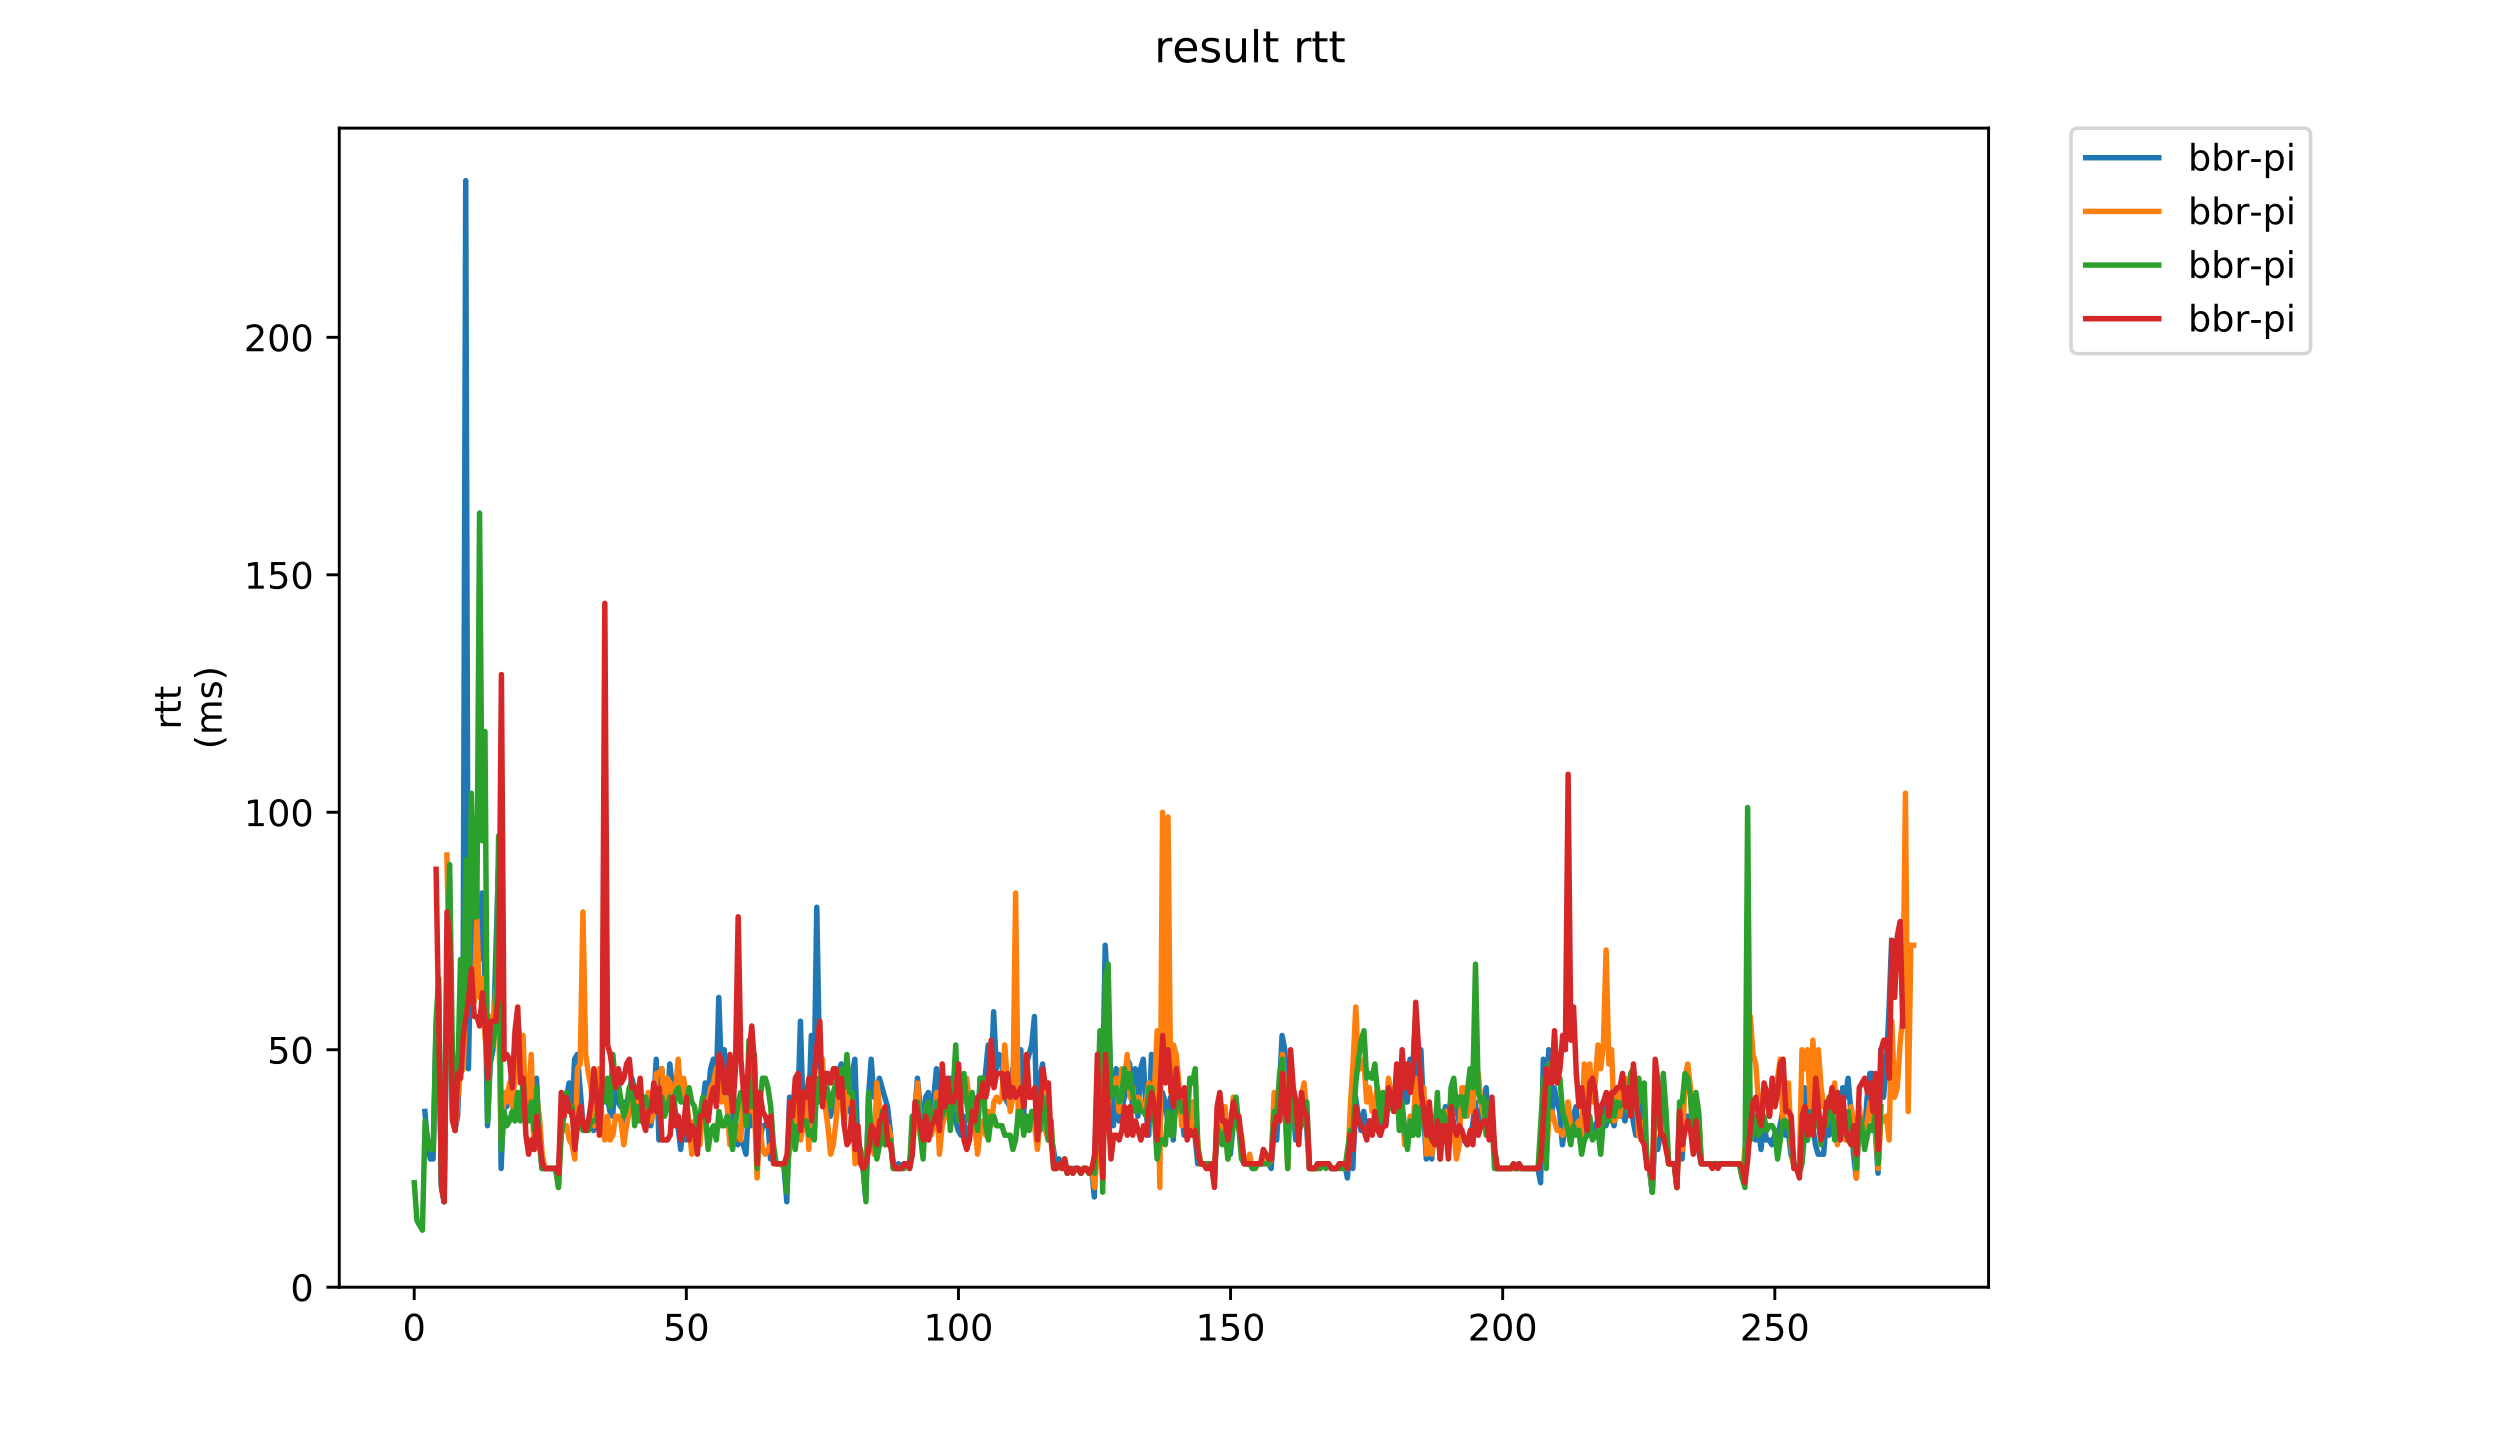 <?xml version="1.0" encoding="utf-8" standalone="no"?>
<!DOCTYPE svg PUBLIC "-//W3C//DTD SVG 1.1//EN"
  "http://www.w3.org/Graphics/SVG/1.1/DTD/svg11.dtd">
<!-- Created with matplotlib (https://matplotlib.org/) -->
<svg height="396pt" version="1.1" viewBox="0 0 684 396" width="684pt" xmlns="http://www.w3.org/2000/svg" xmlns:xlink="http://www.w3.org/1999/xlink">
 <defs>
  <style type="text/css">
*{stroke-linecap:butt;stroke-linejoin:round;}
  </style>
 </defs>
 <g id="figure_1">
  <g id="patch_1">
   <path d="M 0 396 
L 684 396 
L 684 0 
L 0 0 
z
" style="fill:#ffffff;"/>
  </g>
  <g id="axes_1">
   <g id="patch_2">
    <path d="M 92.824 352.174 
L 544.074 352.174 
L 544.074 35.062 
L 92.824 35.062 
z
" style="fill:#ffffff;"/>
   </g>
   <g id="matplotlib.axis_1">
    <g id="xtick_1">
     <g id="line2d_1">
      <defs>
       <path d="M 0 0 
L 0 3.5 
" id="ma2592868b5" style="stroke:#000000;stroke-width:0.8;"/>
      </defs>
      <g>
       <use style="stroke:#000000;stroke-width:0.8;" x="113.329" xlink:href="#ma2592868b5" y="352.174"/>
      </g>
     </g>
     <g id="text_1">
      <!-- 0 -->
      <defs>
       <path d="M 31.781 66.406 
Q 24.172 66.406 20.328 58.906 
Q 16.5 51.422 16.5 36.375 
Q 16.5 21.391 20.328 13.891 
Q 24.172 6.391 31.781 6.391 
Q 39.453 6.391 43.281 13.891 
Q 47.125 21.391 47.125 36.375 
Q 47.125 51.422 43.281 58.906 
Q 39.453 66.406 31.781 66.406 
z
M 31.781 74.219 
Q 44.047 74.219 50.516 64.516 
Q 56.984 54.828 56.984 36.375 
Q 56.984 17.969 50.516 8.266 
Q 44.047 -1.422 31.781 -1.422 
Q 19.531 -1.422 13.062 8.266 
Q 6.594 17.969 6.594 36.375 
Q 6.594 54.828 13.062 64.516 
Q 19.531 74.219 31.781 74.219 
z
" id="DejaVuSans-48"/>
      </defs>
      <g transform="translate(110.148 366.773)scale(0.1 -0.1)">
       <use xlink:href="#DejaVuSans-48"/>
      </g>
     </g>
    </g>
    <g id="xtick_2">
     <g id="line2d_2">
      <g>
       <use style="stroke:#000000;stroke-width:0.8;" x="187.781" xlink:href="#ma2592868b5" y="352.174"/>
      </g>
     </g>
     <g id="text_2">
      <!-- 50 -->
      <defs>
       <path d="M 10.797 72.906 
L 49.516 72.906 
L 49.516 64.594 
L 19.828 64.594 
L 19.828 46.734 
Q 21.969 47.469 24.109 47.828 
Q 26.266 48.188 28.422 48.188 
Q 40.625 48.188 47.75 41.5 
Q 54.891 34.812 54.891 23.391 
Q 54.891 11.625 47.562 5.094 
Q 40.234 -1.422 26.906 -1.422 
Q 22.312 -1.422 17.547 -0.641 
Q 12.797 0.141 7.719 1.703 
L 7.719 11.625 
Q 12.109 9.234 16.797 8.062 
Q 21.484 6.891 26.703 6.891 
Q 35.156 6.891 40.078 11.328 
Q 45.016 15.766 45.016 23.391 
Q 45.016 31 40.078 35.438 
Q 35.156 39.891 26.703 39.891 
Q 22.75 39.891 18.812 39.016 
Q 14.891 38.141 10.797 36.281 
z
" id="DejaVuSans-53"/>
      </defs>
      <g transform="translate(181.418 366.773)scale(0.1 -0.1)">
       <use xlink:href="#DejaVuSans-53"/>
       <use x="63.623" xlink:href="#DejaVuSans-48"/>
      </g>
     </g>
    </g>
    <g id="xtick_3">
     <g id="line2d_3">
      <g>
       <use style="stroke:#000000;stroke-width:0.8;" x="262.233" xlink:href="#ma2592868b5" y="352.174"/>
      </g>
     </g>
     <g id="text_3">
      <!-- 100 -->
      <defs>
       <path d="M 12.406 8.297 
L 28.516 8.297 
L 28.516 63.922 
L 10.984 60.406 
L 10.984 69.391 
L 28.422 72.906 
L 38.281 72.906 
L 38.281 8.297 
L 54.391 8.297 
L 54.391 0 
L 12.406 0 
z
" id="DejaVuSans-49"/>
      </defs>
      <g transform="translate(252.689 366.773)scale(0.1 -0.1)">
       <use xlink:href="#DejaVuSans-49"/>
       <use x="63.623" xlink:href="#DejaVuSans-48"/>
       <use x="127.246" xlink:href="#DejaVuSans-48"/>
      </g>
     </g>
    </g>
    <g id="xtick_4">
     <g id="line2d_4">
      <g>
       <use style="stroke:#000000;stroke-width:0.8;" x="336.684" xlink:href="#ma2592868b5" y="352.174"/>
      </g>
     </g>
     <g id="text_4">
      <!-- 150 -->
      <g transform="translate(327.141 366.773)scale(0.1 -0.1)">
       <use xlink:href="#DejaVuSans-49"/>
       <use x="63.623" xlink:href="#DejaVuSans-53"/>
       <use x="127.246" xlink:href="#DejaVuSans-48"/>
      </g>
     </g>
    </g>
    <g id="xtick_5">
     <g id="line2d_5">
      <g>
       <use style="stroke:#000000;stroke-width:0.8;" x="411.136" xlink:href="#ma2592868b5" y="352.174"/>
      </g>
     </g>
     <g id="text_5">
      <!-- 200 -->
      <defs>
       <path d="M 19.188 8.297 
L 53.609 8.297 
L 53.609 0 
L 7.328 0 
L 7.328 8.297 
Q 12.938 14.109 22.625 23.891 
Q 32.328 33.688 34.812 36.531 
Q 39.547 41.844 41.422 45.531 
Q 43.312 49.219 43.312 52.781 
Q 43.312 58.594 39.234 62.25 
Q 35.156 65.922 28.609 65.922 
Q 23.969 65.922 18.812 64.312 
Q 13.672 62.703 7.812 59.422 
L 7.812 69.391 
Q 13.766 71.781 18.938 73 
Q 24.125 74.219 28.422 74.219 
Q 39.75 74.219 46.484 68.547 
Q 53.219 62.891 53.219 53.422 
Q 53.219 48.922 51.531 44.891 
Q 49.859 40.875 45.406 35.406 
Q 44.188 33.984 37.641 27.219 
Q 31.109 20.453 19.188 8.297 
z
" id="DejaVuSans-50"/>
      </defs>
      <g transform="translate(401.592 366.773)scale(0.1 -0.1)">
       <use xlink:href="#DejaVuSans-50"/>
       <use x="63.623" xlink:href="#DejaVuSans-48"/>
       <use x="127.246" xlink:href="#DejaVuSans-48"/>
      </g>
     </g>
    </g>
    <g id="xtick_6">
     <g id="line2d_6">
      <g>
       <use style="stroke:#000000;stroke-width:0.8;" x="485.588" xlink:href="#ma2592868b5" y="352.174"/>
      </g>
     </g>
     <g id="text_6">
      <!-- 250 -->
      <g transform="translate(476.044 366.773)scale(0.1 -0.1)">
       <use xlink:href="#DejaVuSans-50"/>
       <use x="63.623" xlink:href="#DejaVuSans-53"/>
       <use x="127.246" xlink:href="#DejaVuSans-48"/>
      </g>
     </g>
    </g>
   </g>
   <g id="matplotlib.axis_2">
    <g id="ytick_1">
     <g id="line2d_7">
      <defs>
       <path d="M 0 0 
L -3.5 0 
" id="m5fa8318337" style="stroke:#000000;stroke-width:0.8;"/>
      </defs>
      <g>
       <use style="stroke:#000000;stroke-width:0.8;" x="92.824" xlink:href="#m5fa8318337" y="352.174"/>
      </g>
     </g>
     <g id="text_7">
      <!-- 0 -->
      <g transform="translate(79.461 355.973)scale(0.1 -0.1)">
       <use xlink:href="#DejaVuSans-48"/>
      </g>
     </g>
    </g>
    <g id="ytick_2">
     <g id="line2d_8">
      <g>
       <use style="stroke:#000000;stroke-width:0.8;" x="92.824" xlink:href="#m5fa8318337" y="287.206"/>
      </g>
     </g>
     <g id="text_8">
      <!-- 50 -->
      <g transform="translate(73.099 291.005)scale(0.1 -0.1)">
       <use xlink:href="#DejaVuSans-53"/>
       <use x="63.623" xlink:href="#DejaVuSans-48"/>
      </g>
     </g>
    </g>
    <g id="ytick_3">
     <g id="line2d_9">
      <g>
       <use style="stroke:#000000;stroke-width:0.8;" x="92.824" xlink:href="#m5fa8318337" y="222.237"/>
      </g>
     </g>
     <g id="text_9">
      <!-- 100 -->
      <g transform="translate(66.736 226.036)scale(0.1 -0.1)">
       <use xlink:href="#DejaVuSans-49"/>
       <use x="63.623" xlink:href="#DejaVuSans-48"/>
       <use x="127.246" xlink:href="#DejaVuSans-48"/>
      </g>
     </g>
    </g>
    <g id="ytick_4">
     <g id="line2d_10">
      <g>
       <use style="stroke:#000000;stroke-width:0.8;" x="92.824" xlink:href="#m5fa8318337" y="157.268"/>
      </g>
     </g>
     <g id="text_10">
      <!-- 150 -->
      <g transform="translate(66.736 161.068)scale(0.1 -0.1)">
       <use xlink:href="#DejaVuSans-49"/>
       <use x="63.623" xlink:href="#DejaVuSans-53"/>
       <use x="127.246" xlink:href="#DejaVuSans-48"/>
      </g>
     </g>
    </g>
    <g id="ytick_5">
     <g id="line2d_11">
      <g>
       <use style="stroke:#000000;stroke-width:0.8;" x="92.824" xlink:href="#m5fa8318337" y="92.3"/>
      </g>
     </g>
     <g id="text_11">
      <!-- 200 -->
      <g transform="translate(66.736 96.099)scale(0.1 -0.1)">
       <use xlink:href="#DejaVuSans-50"/>
       <use x="63.623" xlink:href="#DejaVuSans-48"/>
       <use x="127.246" xlink:href="#DejaVuSans-48"/>
      </g>
     </g>
    </g>
    <g id="text_12">
     <!-- rtt -->
     <defs>
      <path d="M 41.109 46.297 
Q 39.594 47.172 37.812 47.578 
Q 36.031 48 33.891 48 
Q 26.266 48 22.188 43.047 
Q 18.109 38.094 18.109 28.812 
L 18.109 0 
L 9.078 0 
L 9.078 54.688 
L 18.109 54.688 
L 18.109 46.188 
Q 20.953 51.172 25.484 53.578 
Q 30.031 56 36.531 56 
Q 37.453 56 38.578 55.875 
Q 39.703 55.766 41.062 55.516 
z
" id="DejaVuSans-114"/>
      <path d="M 18.312 70.219 
L 18.312 54.688 
L 36.812 54.688 
L 36.812 47.703 
L 18.312 47.703 
L 18.312 18.016 
Q 18.312 11.328 20.141 9.422 
Q 21.969 7.516 27.594 7.516 
L 36.812 7.516 
L 36.812 0 
L 27.594 0 
Q 17.188 0 13.234 3.875 
Q 9.281 7.766 9.281 18.016 
L 9.281 47.703 
L 2.688 47.703 
L 2.688 54.688 
L 9.281 54.688 
L 9.281 70.219 
z
" id="DejaVuSans-116"/>
     </defs>
     <g transform="translate(49.459 199.594)rotate(-90)scale(0.1 -0.1)">
      <use xlink:href="#DejaVuSans-114"/>
      <use x="41.113" xlink:href="#DejaVuSans-116"/>
      <use x="80.322" xlink:href="#DejaVuSans-116"/>
     </g>
     <!-- (ms) -->
     <defs>
      <path d="M 31 75.875 
Q 24.469 64.656 21.281 53.656 
Q 18.109 42.672 18.109 31.391 
Q 18.109 20.125 21.312 9.062 
Q 24.516 -2 31 -13.188 
L 23.188 -13.188 
Q 15.875 -1.703 12.234 9.375 
Q 8.594 20.453 8.594 31.391 
Q 8.594 42.281 12.203 53.312 
Q 15.828 64.359 23.188 75.875 
z
" id="DejaVuSans-40"/>
      <path d="M 52 44.188 
Q 55.375 50.25 60.062 53.125 
Q 64.75 56 71.094 56 
Q 79.641 56 84.281 50.016 
Q 88.922 44.047 88.922 33.016 
L 88.922 0 
L 79.891 0 
L 79.891 32.719 
Q 79.891 40.578 77.094 44.375 
Q 74.312 48.188 68.609 48.188 
Q 61.625 48.188 57.562 43.547 
Q 53.516 38.922 53.516 30.906 
L 53.516 0 
L 44.484 0 
L 44.484 32.719 
Q 44.484 40.625 41.703 44.406 
Q 38.922 48.188 33.109 48.188 
Q 26.219 48.188 22.156 43.531 
Q 18.109 38.875 18.109 30.906 
L 18.109 0 
L 9.078 0 
L 9.078 54.688 
L 18.109 54.688 
L 18.109 46.188 
Q 21.188 51.219 25.484 53.609 
Q 29.781 56 35.688 56 
Q 41.656 56 45.828 52.969 
Q 50 49.953 52 44.188 
z
" id="DejaVuSans-109"/>
      <path d="M 44.281 53.078 
L 44.281 44.578 
Q 40.484 46.531 36.375 47.5 
Q 32.281 48.484 27.875 48.484 
Q 21.188 48.484 17.844 46.438 
Q 14.5 44.391 14.5 40.281 
Q 14.5 37.156 16.891 35.375 
Q 19.281 33.594 26.516 31.984 
L 29.594 31.297 
Q 39.156 29.25 43.188 25.516 
Q 47.219 21.781 47.219 15.094 
Q 47.219 7.469 41.188 3.016 
Q 35.156 -1.422 24.609 -1.422 
Q 20.219 -1.422 15.453 -0.562 
Q 10.688 0.297 5.422 2 
L 5.422 11.281 
Q 10.406 8.688 15.234 7.391 
Q 20.062 6.109 24.812 6.109 
Q 31.156 6.109 34.562 8.281 
Q 37.984 10.453 37.984 14.406 
Q 37.984 18.062 35.516 20.016 
Q 33.062 21.969 24.703 23.781 
L 21.578 24.516 
Q 13.234 26.266 9.516 29.906 
Q 5.812 33.547 5.812 39.891 
Q 5.812 47.609 11.281 51.797 
Q 16.75 56 26.812 56 
Q 31.781 56 36.172 55.266 
Q 40.578 54.547 44.281 53.078 
z
" id="DejaVuSans-115"/>
      <path d="M 8.016 75.875 
L 15.828 75.875 
Q 23.141 64.359 26.781 53.312 
Q 30.422 42.281 30.422 31.391 
Q 30.422 20.453 26.781 9.375 
Q 23.141 -1.703 15.828 -13.188 
L 8.016 -13.188 
Q 14.5 -2 17.703 9.062 
Q 20.906 20.125 20.906 31.391 
Q 20.906 42.672 17.703 53.656 
Q 14.5 64.656 8.016 75.875 
z
" id="DejaVuSans-41"/>
     </defs>
     <g transform="translate(60.657 204.995)rotate(-90)scale(0.1 -0.1)">
      <use xlink:href="#DejaVuSans-40"/>
      <use x="39.014" xlink:href="#DejaVuSans-109"/>
      <use x="136.426" xlink:href="#DejaVuSans-115"/>
      <use x="188.525" xlink:href="#DejaVuSans-41"/>
     </g>
    </g>
   </g>
   <g id="line2d_12">
    <path clip-path="url(#pb27026b9dc)" d="M 116.254 304.097 
L 116.998 313.193 
L 117.743 317.091 
L 118.487 317.091 
L 119.232 284.607 
L 119.976 270.314 
L 120.721 323.588 
L 121.465 328.785 
L 122.21 279.409 
L 122.954 240.428 
L 123.699 301.499 
L 124.443 309.295 
L 125.188 305.397 
L 125.932 288.505 
L 126.677 282.008 
L 127.422 49.421 
L 128.166 292.403 
L 128.911 252.123 
L 129.655 252.123 
L 130.4 262.518 
L 131.144 262.518 
L 131.889 244.326 
L 132.633 265.116 
L 133.378 307.996 
L 134.122 291.104 
L 134.867 287.206 
L 136.356 237.829 
L 137.1 319.69 
L 137.845 301.499 
L 138.589 302.798 
L 139.334 298.9 
L 140.078 293.702 
L 140.823 291.104 
L 141.567 292.403 
L 142.312 291.104 
L 143.056 291.104 
L 143.801 302.798 
L 144.545 298.9 
L 145.29 301.499 
L 146.034 301.499 
L 146.779 295.002 
L 147.523 310.594 
L 148.268 319.69 
L 151.991 319.69 
L 152.735 323.588 
L 153.48 306.696 
L 154.224 300.199 
L 154.969 300.199 
L 155.713 296.301 
L 156.458 305.397 
L 157.202 289.804 
L 157.947 288.505 
L 159.436 306.696 
L 160.18 309.295 
L 160.925 306.696 
L 161.669 305.397 
L 162.414 309.295 
L 163.158 307.996 
L 163.903 304.097 
L 165.392 298.9 
L 166.136 300.199 
L 166.881 304.097 
L 167.625 305.397 
L 168.37 295.002 
L 169.114 301.499 
L 169.859 302.798 
L 170.604 301.499 
L 171.348 307.996 
L 172.093 300.199 
L 172.837 295.002 
L 173.582 297.601 
L 174.326 306.696 
L 175.071 302.798 
L 175.815 304.097 
L 176.56 300.199 
L 177.304 305.397 
L 178.049 307.996 
L 178.793 302.798 
L 179.538 289.804 
L 180.282 311.894 
L 181.027 292.403 
L 181.771 302.798 
L 182.516 302.798 
L 183.26 291.104 
L 184.749 304.097 
L 185.494 307.996 
L 186.238 314.492 
L 186.983 306.696 
L 187.727 311.894 
L 188.472 306.696 
L 189.216 307.996 
L 189.961 310.594 
L 190.705 307.996 
L 191.45 310.594 
L 192.194 302.798 
L 192.939 296.301 
L 193.684 300.199 
L 194.428 292.403 
L 195.173 289.804 
L 195.917 298.9 
L 196.662 272.912 
L 197.406 295.002 
L 198.151 287.206 
L 198.895 300.199 
L 199.64 307.996 
L 200.384 297.601 
L 201.129 311.894 
L 201.873 313.193 
L 202.618 311.894 
L 203.362 313.193 
L 204.107 315.792 
L 204.851 301.499 
L 205.596 307.996 
L 206.34 301.499 
L 207.085 309.295 
L 207.829 313.193 
L 208.574 307.996 
L 209.318 307.996 
L 210.063 306.696 
L 210.807 317.091 
L 211.552 315.792 
L 212.296 318.391 
L 213.785 318.391 
L 214.53 319.69 
L 215.275 328.785 
L 216.019 300.199 
L 216.764 309.295 
L 217.508 305.397 
L 218.253 304.097 
L 218.997 279.409 
L 219.742 305.397 
L 221.231 305.397 
L 221.975 283.307 
L 222.72 298.9 
L 223.464 248.224 
L 224.209 289.804 
L 224.953 298.9 
L 225.698 300.199 
L 226.442 304.097 
L 227.187 305.397 
L 228.676 300.199 
L 229.42 293.702 
L 230.165 291.104 
L 230.909 300.199 
L 231.654 298.9 
L 232.398 304.097 
L 233.143 293.702 
L 233.887 289.804 
L 234.632 311.894 
L 235.376 314.492 
L 236.121 319.69 
L 236.865 327.486 
L 237.61 300.199 
L 238.355 289.804 
L 239.099 300.199 
L 239.844 300.199 
L 240.588 295.002 
L 242.822 302.798 
L 243.566 309.295 
L 244.311 318.391 
L 245.055 319.69 
L 245.8 318.391 
L 246.544 319.69 
L 247.289 318.391 
L 248.778 318.391 
L 249.522 314.492 
L 251.011 295.002 
L 251.756 302.798 
L 252.5 315.792 
L 253.245 300.199 
L 253.989 298.9 
L 254.734 305.397 
L 255.478 300.199 
L 256.223 292.403 
L 256.967 307.996 
L 257.712 302.798 
L 258.456 300.199 
L 259.201 296.301 
L 259.946 295.002 
L 260.69 304.097 
L 262.179 309.295 
L 262.924 310.594 
L 263.668 305.397 
L 264.413 311.894 
L 265.157 310.594 
L 265.902 305.397 
L 266.646 307.996 
L 267.391 313.193 
L 268.135 295.002 
L 268.88 298.9 
L 269.624 293.702 
L 270.369 285.906 
L 271.113 296.301 
L 271.858 276.811 
L 272.602 292.403 
L 273.347 288.505 
L 274.091 289.804 
L 274.836 300.199 
L 276.325 302.798 
L 277.069 292.403 
L 277.814 297.601 
L 278.558 289.804 
L 279.303 287.206 
L 280.047 305.397 
L 280.792 291.104 
L 282.281 285.906 
L 283.026 278.11 
L 283.77 311.894 
L 284.515 295.002 
L 285.259 291.104 
L 286.004 306.696 
L 286.748 305.397 
L 287.493 310.594 
L 288.237 314.492 
L 288.982 319.69 
L 289.726 317.091 
L 290.471 319.69 
L 291.215 318.391 
L 291.96 320.989 
L 292.704 319.69 
L 294.938 319.69 
L 295.682 320.989 
L 296.427 319.69 
L 297.171 319.69 
L 297.916 320.989 
L 298.66 319.69 
L 299.405 327.486 
L 300.149 296.301 
L 300.894 302.798 
L 301.638 300.199 
L 302.383 258.619 
L 303.127 272.912 
L 303.872 295.002 
L 304.617 307.996 
L 305.361 292.403 
L 306.106 306.696 
L 306.85 304.097 
L 307.595 300.199 
L 308.339 289.804 
L 309.084 291.104 
L 309.828 302.798 
L 310.573 292.403 
L 311.317 305.397 
L 312.062 292.403 
L 312.806 289.804 
L 313.551 304.097 
L 314.295 310.594 
L 315.04 288.505 
L 315.784 302.798 
L 316.529 305.397 
L 317.273 309.295 
L 318.018 298.9 
L 318.762 301.499 
L 319.507 306.696 
L 320.251 300.199 
L 320.996 311.894 
L 321.74 296.301 
L 322.485 304.097 
L 323.229 304.097 
L 323.974 310.594 
L 324.718 306.696 
L 325.463 304.097 
L 326.208 309.295 
L 326.952 310.594 
L 327.697 318.391 
L 331.419 318.391 
L 332.164 319.69 
L 332.908 313.193 
L 333.653 310.594 
L 334.397 309.295 
L 335.142 311.894 
L 335.886 313.193 
L 336.631 315.792 
L 337.375 307.996 
L 338.12 307.996 
L 338.864 306.696 
L 339.609 314.492 
L 340.353 318.391 
L 345.565 318.391 
L 346.309 317.091 
L 347.799 319.69 
L 348.543 307.996 
L 349.288 311.894 
L 350.032 298.9 
L 350.777 283.307 
L 351.521 287.206 
L 352.266 302.798 
L 353.01 293.702 
L 354.499 311.894 
L 355.988 304.097 
L 356.733 306.696 
L 357.477 307.996 
L 358.222 319.69 
L 359.711 319.69 
L 360.455 318.391 
L 363.433 318.391 
L 364.178 319.69 
L 365.667 319.69 
L 366.411 318.391 
L 367.9 318.391 
L 368.645 322.289 
L 369.389 311.894 
L 370.134 319.69 
L 370.879 300.199 
L 371.623 305.397 
L 372.368 309.295 
L 373.112 304.097 
L 373.857 310.594 
L 374.601 306.696 
L 375.346 307.996 
L 376.09 307.996 
L 376.835 304.097 
L 377.579 310.594 
L 378.324 302.798 
L 379.068 307.996 
L 379.813 301.499 
L 380.557 298.9 
L 381.302 301.499 
L 382.046 296.301 
L 382.791 300.199 
L 383.535 293.702 
L 384.28 301.499 
L 385.024 301.499 
L 385.769 289.804 
L 386.513 292.403 
L 387.258 279.409 
L 388.002 297.601 
L 388.747 287.206 
L 389.491 304.097 
L 390.236 317.091 
L 390.98 310.594 
L 391.725 317.091 
L 392.47 306.696 
L 393.214 306.696 
L 393.959 315.792 
L 394.703 310.594 
L 395.448 302.798 
L 396.192 304.097 
L 396.937 301.499 
L 397.681 300.199 
L 398.426 302.798 
L 399.17 306.696 
L 399.915 311.894 
L 400.659 311.894 
L 401.404 313.193 
L 402.893 307.996 
L 403.637 301.499 
L 404.382 309.295 
L 405.126 304.097 
L 405.871 301.499 
L 406.615 297.601 
L 407.36 309.295 
L 408.104 305.397 
L 408.849 314.492 
L 409.593 319.69 
L 413.316 319.69 
L 414.06 318.391 
L 414.805 319.69 
L 415.55 318.391 
L 416.294 319.69 
L 420.761 319.69 
L 421.506 323.588 
L 422.25 289.804 
L 422.995 304.097 
L 423.739 287.206 
L 424.484 305.397 
L 425.228 297.601 
L 425.973 301.499 
L 426.717 304.097 
L 427.462 313.193 
L 428.206 307.996 
L 428.951 307.996 
L 429.695 311.894 
L 430.44 305.397 
L 431.184 302.798 
L 431.929 309.295 
L 432.673 313.193 
L 433.418 302.798 
L 434.162 309.295 
L 434.907 310.594 
L 437.141 306.696 
L 437.885 306.696 
L 438.63 301.499 
L 439.374 307.996 
L 440.119 305.397 
L 440.863 305.397 
L 441.608 307.996 
L 442.352 301.499 
L 443.097 305.397 
L 443.841 304.097 
L 444.586 306.696 
L 445.33 302.798 
L 446.075 296.301 
L 446.819 306.696 
L 447.564 310.594 
L 448.308 306.696 
L 449.053 300.199 
L 449.797 311.894 
L 450.542 317.091 
L 451.286 319.69 
L 452.031 326.187 
L 452.775 311.894 
L 453.52 314.492 
L 454.264 310.594 
L 455.009 309.295 
L 455.753 310.594 
L 456.498 318.391 
L 457.987 318.391 
L 458.732 320.989 
L 459.476 311.894 
L 460.221 317.091 
L 460.965 305.397 
L 462.454 305.397 
L 463.199 309.295 
L 463.943 306.696 
L 464.688 314.492 
L 465.432 318.391 
L 475.855 318.391 
L 476.6 320.989 
L 477.344 318.391 
L 478.089 306.696 
L 478.833 301.499 
L 479.578 305.397 
L 480.322 311.894 
L 481.067 307.996 
L 481.812 314.492 
L 482.556 306.696 
L 483.301 311.894 
L 484.045 311.894 
L 484.79 313.193 
L 485.534 310.594 
L 486.279 311.894 
L 487.768 304.097 
L 488.512 310.594 
L 489.257 309.295 
L 490.001 315.792 
L 490.746 318.391 
L 491.49 319.69 
L 492.979 317.091 
L 493.724 297.601 
L 494.468 311.894 
L 495.213 300.199 
L 495.957 307.996 
L 496.702 313.193 
L 497.446 315.792 
L 498.935 315.792 
L 499.68 306.696 
L 500.424 310.594 
L 501.169 309.295 
L 501.913 301.499 
L 502.658 306.696 
L 503.403 310.594 
L 504.147 297.601 
L 504.892 300.199 
L 505.636 295.002 
L 506.381 304.097 
L 507.125 315.792 
L 507.87 322.289 
L 508.614 307.996 
L 510.103 310.594 
L 510.848 300.199 
L 511.592 293.702 
L 512.337 293.702 
L 513.081 309.295 
L 513.826 320.989 
L 514.57 287.206 
L 515.315 300.199 
L 516.059 292.403 
L 516.804 276.811 
L 517.548 257.32 
L 517.548 257.32 
" style="fill:none;stroke:#1f77b4;stroke-linecap:square;stroke-width:1.5;"/>
   </g>
   <g id="line2d_13">
    <path clip-path="url(#pb27026b9dc)" d="M 122.268 233.931 
L 123.757 305.397 
L 124.502 309.295 
L 125.246 300.199 
L 125.991 293.702 
L 126.735 292.403 
L 127.48 272.912 
L 128.224 269.014 
L 129.713 274.212 
L 130.458 250.823 
L 131.202 272.912 
L 131.947 267.715 
L 132.691 283.307 
L 133.436 292.403 
L 134.18 278.11 
L 134.925 283.307 
L 135.669 270.314 
L 136.414 278.11 
L 137.158 311.894 
L 137.903 298.9 
L 138.647 301.499 
L 139.392 296.301 
L 140.136 302.798 
L 140.881 295.002 
L 141.625 279.409 
L 142.37 284.607 
L 143.114 283.307 
L 143.859 305.397 
L 144.603 300.199 
L 145.348 288.505 
L 146.093 314.492 
L 146.837 300.199 
L 147.582 305.397 
L 148.326 315.792 
L 149.071 319.69 
L 152.049 319.69 
L 152.793 324.887 
L 153.538 307.996 
L 154.282 309.295 
L 155.027 307.996 
L 155.771 311.894 
L 156.516 313.193 
L 157.26 317.091 
L 158.005 292.403 
L 158.749 291.104 
L 159.494 249.524 
L 160.238 288.505 
L 160.983 293.702 
L 161.727 297.601 
L 162.472 307.996 
L 163.216 298.9 
L 163.961 292.403 
L 164.705 306.696 
L 165.45 311.894 
L 166.194 305.397 
L 166.939 311.894 
L 167.684 310.594 
L 168.428 305.397 
L 169.173 305.397 
L 169.917 306.696 
L 170.662 313.193 
L 171.406 307.996 
L 172.151 304.097 
L 172.895 298.9 
L 173.64 302.798 
L 174.384 300.199 
L 175.129 305.397 
L 175.873 302.798 
L 176.618 306.696 
L 177.362 298.9 
L 178.107 306.696 
L 178.851 304.097 
L 179.596 293.702 
L 180.34 293.702 
L 181.085 292.403 
L 181.829 304.097 
L 182.574 295.002 
L 183.318 296.301 
L 184.063 300.199 
L 184.807 298.9 
L 185.552 289.804 
L 186.296 300.199 
L 187.041 295.002 
L 187.785 300.199 
L 189.274 315.792 
L 190.019 306.696 
L 190.764 307.996 
L 191.508 313.193 
L 192.253 302.798 
L 192.997 301.499 
L 193.742 301.499 
L 194.486 297.601 
L 195.231 296.301 
L 195.975 292.403 
L 196.72 291.104 
L 197.464 301.499 
L 198.209 297.601 
L 198.953 302.798 
L 199.698 313.193 
L 200.442 313.193 
L 201.931 307.996 
L 202.676 311.894 
L 203.42 297.601 
L 204.165 304.097 
L 204.909 297.601 
L 205.654 304.097 
L 206.398 302.798 
L 207.143 322.289 
L 207.887 307.996 
L 208.632 314.492 
L 209.376 315.792 
L 210.865 313.193 
L 212.355 318.391 
L 213.844 318.391 
L 214.588 319.69 
L 215.333 319.69 
L 216.077 314.492 
L 216.822 306.696 
L 217.566 311.894 
L 218.311 300.199 
L 219.055 311.894 
L 219.8 307.996 
L 220.544 298.9 
L 221.289 314.492 
L 222.033 297.601 
L 222.778 301.499 
L 223.522 296.301 
L 224.267 297.601 
L 225.011 289.804 
L 225.756 302.798 
L 226.5 307.996 
L 227.245 315.792 
L 227.989 313.193 
L 228.734 306.696 
L 229.478 297.601 
L 230.223 298.9 
L 230.967 307.996 
L 231.712 297.601 
L 232.456 301.499 
L 233.201 302.798 
L 233.946 318.391 
L 234.69 307.996 
L 235.435 318.391 
L 236.179 319.69 
L 236.924 323.588 
L 237.668 304.097 
L 238.413 309.295 
L 239.157 315.792 
L 239.902 296.301 
L 240.646 302.798 
L 241.391 306.696 
L 242.135 313.193 
L 242.88 307.996 
L 243.624 310.594 
L 244.369 319.69 
L 247.347 319.69 
L 248.091 318.391 
L 248.836 319.69 
L 249.58 315.792 
L 251.069 296.301 
L 251.814 310.594 
L 252.558 307.996 
L 253.303 310.594 
L 254.047 304.097 
L 254.792 310.594 
L 255.536 307.996 
L 256.281 298.9 
L 257.026 315.792 
L 257.77 307.996 
L 258.515 305.397 
L 259.259 301.499 
L 260.004 305.397 
L 260.748 297.601 
L 261.493 300.199 
L 262.237 304.097 
L 263.726 298.9 
L 264.471 295.002 
L 265.215 301.499 
L 265.96 305.397 
L 266.704 305.397 
L 267.449 315.792 
L 268.193 309.295 
L 268.938 306.696 
L 269.682 310.594 
L 270.427 304.097 
L 271.171 307.996 
L 271.916 301.499 
L 272.66 300.199 
L 273.405 301.499 
L 274.149 300.199 
L 274.894 285.906 
L 275.638 296.301 
L 276.383 304.097 
L 277.127 300.199 
L 277.872 244.326 
L 278.617 307.996 
L 279.361 306.696 
L 280.106 307.996 
L 280.85 305.397 
L 281.595 306.696 
L 282.339 304.097 
L 283.084 307.996 
L 283.828 314.492 
L 285.317 296.301 
L 286.062 309.295 
L 286.806 311.894 
L 287.551 306.696 
L 288.295 319.69 
L 289.04 319.69 
L 289.784 318.391 
L 290.529 319.69 
L 291.273 318.391 
L 292.018 320.989 
L 292.762 319.69 
L 293.507 320.989 
L 294.251 319.69 
L 294.996 319.69 
L 295.74 320.989 
L 296.485 319.69 
L 297.229 319.69 
L 297.974 320.989 
L 298.718 319.69 
L 299.463 324.887 
L 300.207 315.792 
L 300.952 314.492 
L 301.697 315.792 
L 302.441 297.601 
L 303.186 302.798 
L 303.93 296.301 
L 304.675 296.301 
L 305.419 295.002 
L 306.164 304.097 
L 306.908 292.403 
L 307.653 296.301 
L 308.397 288.505 
L 309.142 300.199 
L 309.886 297.601 
L 310.631 304.097 
L 311.375 300.199 
L 312.864 302.798 
L 313.609 301.499 
L 314.353 296.301 
L 315.098 300.199 
L 315.842 298.9 
L 316.587 282.008 
L 317.331 324.887 
L 318.076 222.237 
L 318.82 295.002 
L 319.565 223.536 
L 320.309 298.9 
L 321.054 285.906 
L 321.798 288.505 
L 322.543 296.301 
L 323.288 307.996 
L 324.032 302.798 
L 324.777 300.199 
L 325.521 310.594 
L 326.266 301.499 
L 327.01 304.097 
L 327.755 313.193 
L 328.499 318.391 
L 331.477 318.391 
L 332.222 322.289 
L 332.966 306.696 
L 333.711 310.594 
L 334.455 305.397 
L 335.2 302.798 
L 335.944 317.091 
L 336.689 310.594 
L 337.433 300.199 
L 338.178 302.798 
L 338.922 309.295 
L 339.667 310.594 
L 340.411 318.391 
L 341.156 318.391 
L 341.9 315.792 
L 342.645 319.69 
L 343.389 319.69 
L 344.134 318.391 
L 344.879 318.391 
L 345.623 315.792 
L 346.368 318.391 
L 347.112 318.391 
L 347.857 317.091 
L 348.601 298.9 
L 349.346 300.199 
L 350.09 306.696 
L 350.835 288.505 
L 351.579 298.9 
L 352.324 319.69 
L 353.068 292.403 
L 353.813 304.097 
L 354.557 307.996 
L 355.302 306.696 
L 356.046 300.199 
L 356.791 296.301 
L 357.535 305.397 
L 358.28 319.69 
L 360.513 319.69 
L 361.258 318.391 
L 363.491 318.391 
L 364.236 319.69 
L 365.725 319.69 
L 366.469 318.391 
L 367.214 318.391 
L 367.959 319.69 
L 368.703 319.69 
L 369.448 302.798 
L 370.192 291.104 
L 370.937 275.511 
L 371.681 292.403 
L 372.426 292.403 
L 373.17 289.804 
L 373.915 301.499 
L 374.659 297.601 
L 375.404 304.097 
L 376.148 301.499 
L 376.893 297.601 
L 377.637 302.798 
L 378.382 300.199 
L 379.126 305.397 
L 379.871 295.002 
L 380.615 298.9 
L 381.36 304.097 
L 382.104 293.702 
L 382.849 301.499 
L 383.593 304.097 
L 384.338 313.193 
L 385.082 311.894 
L 385.827 305.397 
L 386.571 310.594 
L 387.316 295.002 
L 388.06 304.097 
L 388.805 298.9 
L 389.55 297.601 
L 390.294 315.792 
L 391.039 302.798 
L 391.783 315.792 
L 392.528 305.397 
L 393.272 309.295 
L 394.017 304.097 
L 394.761 310.594 
L 395.506 304.097 
L 396.25 315.792 
L 396.995 304.097 
L 397.739 309.295 
L 398.484 317.091 
L 399.228 313.193 
L 399.973 297.601 
L 400.717 297.601 
L 401.462 305.397 
L 402.206 298.9 
L 402.951 304.097 
L 403.695 292.403 
L 404.44 293.702 
L 405.184 301.499 
L 405.929 305.397 
L 406.673 310.594 
L 408.162 305.397 
L 408.907 314.492 
L 409.651 319.69 
L 413.374 319.69 
L 414.119 318.391 
L 414.863 319.69 
L 420.819 319.69 
L 421.564 314.492 
L 422.308 311.894 
L 423.053 317.091 
L 423.797 305.397 
L 424.542 304.097 
L 426.031 309.295 
L 426.775 309.295 
L 427.52 310.594 
L 428.264 309.295 
L 429.009 301.499 
L 429.753 307.996 
L 431.242 307.996 
L 431.987 306.696 
L 432.731 310.594 
L 433.476 291.104 
L 434.221 304.097 
L 434.965 291.104 
L 435.71 301.499 
L 436.454 296.301 
L 437.199 285.906 
L 437.943 292.403 
L 438.688 285.906 
L 439.432 259.919 
L 440.177 291.104 
L 440.921 287.206 
L 441.666 306.696 
L 442.41 297.601 
L 443.155 305.397 
L 443.899 297.601 
L 444.644 295.002 
L 445.388 296.301 
L 446.133 301.499 
L 446.877 297.601 
L 447.622 298.9 
L 448.366 310.594 
L 449.111 311.894 
L 449.855 306.696 
L 450.6 317.091 
L 451.344 319.69 
L 452.089 326.187 
L 452.833 302.798 
L 453.578 301.499 
L 454.322 309.295 
L 455.067 304.097 
L 455.812 307.996 
L 456.556 318.391 
L 458.045 318.391 
L 458.79 324.887 
L 459.534 304.097 
L 460.279 314.492 
L 461.023 295.002 
L 461.768 291.104 
L 462.512 297.601 
L 463.257 314.492 
L 464.001 301.499 
L 464.746 305.397 
L 465.49 318.391 
L 475.913 318.391 
L 476.658 322.289 
L 477.402 314.492 
L 478.147 313.193 
L 478.892 278.11 
L 479.636 288.505 
L 480.381 291.104 
L 481.125 301.499 
L 481.87 300.199 
L 482.614 300.199 
L 483.359 301.499 
L 484.103 305.397 
L 484.848 297.601 
L 485.592 297.601 
L 486.337 295.002 
L 487.081 289.804 
L 487.826 307.996 
L 488.57 297.601 
L 489.315 296.301 
L 490.059 313.193 
L 490.804 319.69 
L 492.293 319.69 
L 493.037 287.206 
L 493.782 292.403 
L 494.526 287.206 
L 495.271 302.798 
L 496.015 284.607 
L 496.76 302.798 
L 497.504 287.206 
L 498.249 297.601 
L 498.993 302.798 
L 499.738 302.798 
L 500.483 300.199 
L 501.227 302.798 
L 501.972 296.301 
L 502.716 313.193 
L 503.461 305.397 
L 504.205 309.295 
L 504.95 311.894 
L 505.694 309.295 
L 506.439 302.798 
L 507.183 306.696 
L 507.928 322.289 
L 508.672 302.798 
L 509.417 309.295 
L 510.161 310.594 
L 510.906 306.696 
L 511.65 301.499 
L 512.395 306.696 
L 513.139 307.996 
L 513.884 319.69 
L 514.628 305.397 
L 515.373 306.696 
L 516.117 305.397 
L 516.862 311.894 
L 517.606 279.409 
L 518.351 300.199 
L 519.095 297.601 
L 519.84 285.906 
L 520.584 278.11 
L 521.329 217.04 
L 522.074 304.097 
L 522.818 258.619 
L 523.563 258.619 
L 523.563 258.619 
" style="fill:none;stroke:#ff7f0e;stroke-linecap:square;stroke-width:1.5;"/>
   </g>
   <g id="line2d_14">
    <path clip-path="url(#pb27026b9dc)" d="M 113.335 323.588 
L 114.08 333.983 
L 115.569 336.582 
L 116.313 306.696 
L 117.058 311.894 
L 117.802 314.492 
L 118.547 314.492 
L 119.291 279.409 
L 120.036 267.715 
L 120.78 324.887 
L 121.525 328.785 
L 122.269 266.416 
L 123.014 236.53 
L 123.759 287.206 
L 124.503 300.199 
L 125.248 295.002 
L 125.992 262.518 
L 126.737 284.607 
L 127.481 235.231 
L 128.226 272.912 
L 128.97 217.04 
L 129.715 250.823 
L 130.459 250.823 
L 131.204 140.377 
L 131.948 230.033 
L 132.693 200.148 
L 133.437 306.696 
L 134.182 287.206 
L 134.926 285.906 
L 135.671 279.409 
L 136.415 228.734 
L 137.16 314.492 
L 137.904 304.097 
L 138.649 307.996 
L 139.393 306.696 
L 140.138 304.097 
L 140.882 306.696 
L 141.627 298.9 
L 142.371 306.696 
L 143.116 295.002 
L 143.86 305.397 
L 144.605 306.696 
L 145.349 301.499 
L 146.094 309.295 
L 146.839 297.601 
L 147.583 313.193 
L 148.328 319.69 
L 152.05 319.69 
L 152.795 324.887 
L 153.539 310.594 
L 154.284 305.397 
L 155.028 298.9 
L 155.773 304.097 
L 156.517 302.798 
L 157.262 313.193 
L 158.006 307.996 
L 158.751 306.696 
L 159.495 309.295 
L 160.24 307.996 
L 160.984 309.295 
L 161.729 306.696 
L 163.218 306.696 
L 163.962 300.199 
L 164.707 298.9 
L 165.451 301.499 
L 166.196 295.002 
L 166.94 302.798 
L 167.685 288.505 
L 168.43 297.601 
L 169.174 296.301 
L 169.919 301.499 
L 170.663 305.397 
L 171.408 302.798 
L 172.152 297.601 
L 172.897 296.301 
L 173.641 307.996 
L 174.386 302.798 
L 175.13 306.696 
L 175.875 304.097 
L 176.619 300.199 
L 177.364 302.798 
L 178.108 302.798 
L 178.853 301.499 
L 179.597 301.499 
L 180.342 300.199 
L 181.086 300.199 
L 181.831 305.397 
L 183.32 300.199 
L 184.064 307.996 
L 184.809 298.9 
L 185.553 297.601 
L 186.298 301.499 
L 187.787 301.499 
L 188.531 297.601 
L 189.276 301.499 
L 190.021 302.798 
L 190.765 307.996 
L 191.51 305.397 
L 192.254 300.199 
L 192.999 305.397 
L 193.743 314.492 
L 194.488 309.295 
L 195.232 307.996 
L 195.977 311.894 
L 196.721 304.097 
L 197.466 307.996 
L 198.21 307.996 
L 198.955 305.397 
L 199.699 306.696 
L 200.444 314.492 
L 201.933 301.499 
L 202.677 298.9 
L 203.422 298.9 
L 204.166 307.996 
L 204.911 284.607 
L 205.655 302.798 
L 206.4 288.505 
L 207.144 319.69 
L 207.889 301.499 
L 208.633 295.002 
L 209.378 295.002 
L 210.122 297.601 
L 210.867 302.798 
L 211.611 313.193 
L 212.356 318.391 
L 214.59 318.391 
L 215.334 326.187 
L 216.079 305.397 
L 216.823 307.996 
L 217.568 314.492 
L 218.312 307.996 
L 219.057 307.996 
L 219.801 306.696 
L 220.546 306.696 
L 221.29 310.594 
L 222.035 309.295 
L 222.779 311.894 
L 223.524 295.002 
L 224.268 301.499 
L 225.013 300.199 
L 225.757 295.002 
L 227.246 302.798 
L 227.991 298.9 
L 228.735 296.301 
L 229.48 295.002 
L 230.224 292.403 
L 230.969 297.601 
L 231.713 288.505 
L 232.458 298.9 
L 233.202 298.9 
L 233.947 306.696 
L 234.692 313.193 
L 235.436 314.492 
L 236.181 319.69 
L 236.925 328.785 
L 237.67 298.9 
L 238.414 311.894 
L 239.159 311.894 
L 239.903 317.091 
L 240.648 313.193 
L 241.392 304.097 
L 242.137 313.193 
L 242.881 311.894 
L 243.626 311.894 
L 244.37 319.69 
L 247.348 319.69 
L 248.093 318.391 
L 248.837 319.69 
L 249.582 305.397 
L 250.326 305.397 
L 251.071 301.499 
L 251.815 310.594 
L 252.56 317.091 
L 253.304 302.798 
L 254.049 301.499 
L 254.793 307.996 
L 255.538 306.696 
L 256.282 301.499 
L 257.027 306.696 
L 257.772 305.397 
L 258.516 302.798 
L 259.261 296.301 
L 260.005 309.295 
L 260.75 298.9 
L 261.494 285.906 
L 262.239 306.696 
L 262.983 298.9 
L 263.728 293.702 
L 264.472 301.499 
L 265.217 306.696 
L 265.961 298.9 
L 266.706 302.798 
L 267.45 309.295 
L 268.195 295.002 
L 268.939 295.002 
L 269.684 307.996 
L 270.428 311.894 
L 271.173 305.397 
L 271.917 305.397 
L 272.662 307.996 
L 274.151 307.996 
L 274.895 310.594 
L 276.384 310.594 
L 277.129 314.492 
L 277.873 311.894 
L 278.618 304.097 
L 279.363 304.097 
L 280.107 310.594 
L 280.852 305.397 
L 281.596 309.295 
L 282.341 304.097 
L 283.83 306.696 
L 284.574 309.295 
L 285.319 300.199 
L 286.063 305.397 
L 286.808 311.894 
L 287.552 306.696 
L 288.297 319.69 
L 289.041 319.69 
L 289.786 318.391 
L 290.53 319.69 
L 291.275 317.091 
L 292.019 320.989 
L 292.764 319.69 
L 293.508 320.989 
L 294.253 319.69 
L 294.997 319.69 
L 295.742 320.989 
L 296.486 319.69 
L 297.231 319.69 
L 297.975 320.989 
L 298.72 319.69 
L 299.464 320.989 
L 300.209 304.097 
L 300.954 282.008 
L 301.698 326.187 
L 302.443 267.715 
L 303.187 263.817 
L 303.932 300.199 
L 305.421 297.601 
L 306.165 301.499 
L 306.91 300.199 
L 307.654 292.403 
L 308.399 297.601 
L 309.143 293.702 
L 310.632 304.097 
L 311.377 301.499 
L 312.121 304.097 
L 312.866 304.097 
L 313.61 305.397 
L 314.355 297.601 
L 315.099 297.601 
L 315.844 305.397 
L 316.588 317.091 
L 317.333 311.894 
L 318.077 311.894 
L 318.822 313.193 
L 319.566 304.097 
L 320.311 310.594 
L 321.055 310.594 
L 321.8 300.199 
L 322.544 300.199 
L 323.289 304.097 
L 324.034 302.798 
L 324.778 307.996 
L 325.523 295.002 
L 326.267 296.301 
L 327.012 292.403 
L 327.756 314.492 
L 328.501 318.391 
L 331.479 318.391 
L 332.223 323.588 
L 332.968 307.996 
L 334.457 313.193 
L 335.201 309.295 
L 335.946 317.091 
L 336.69 313.193 
L 338.179 300.199 
L 338.924 307.996 
L 339.668 317.091 
L 340.413 318.391 
L 341.902 318.391 
L 342.646 319.69 
L 343.391 319.69 
L 344.135 318.391 
L 347.114 318.391 
L 347.858 315.792 
L 348.603 304.097 
L 349.347 305.397 
L 350.092 293.702 
L 350.836 289.804 
L 351.581 302.798 
L 352.325 319.69 
L 353.07 295.002 
L 353.814 300.199 
L 354.559 309.295 
L 355.303 309.295 
L 356.048 307.996 
L 356.792 304.097 
L 357.537 301.499 
L 358.281 319.69 
L 361.259 319.69 
L 362.004 318.391 
L 362.748 319.69 
L 363.493 318.391 
L 364.237 319.69 
L 367.96 319.69 
L 369.449 309.295 
L 370.194 309.295 
L 370.938 296.301 
L 371.683 289.804 
L 372.427 284.607 
L 373.172 282.008 
L 373.916 295.002 
L 374.661 293.702 
L 375.405 295.002 
L 376.15 291.104 
L 377.639 306.696 
L 378.383 298.9 
L 379.128 305.397 
L 379.872 300.199 
L 380.617 302.798 
L 381.361 304.097 
L 382.106 293.702 
L 382.85 309.295 
L 383.595 301.499 
L 384.339 309.295 
L 385.084 314.492 
L 385.828 306.696 
L 386.573 310.594 
L 387.317 302.798 
L 388.062 310.594 
L 388.806 302.798 
L 389.551 306.696 
L 390.296 306.696 
L 391.04 310.594 
L 391.785 311.894 
L 392.529 311.894 
L 393.274 298.9 
L 394.018 317.091 
L 394.763 304.097 
L 395.507 306.696 
L 396.252 314.492 
L 396.996 297.601 
L 397.741 295.002 
L 398.485 302.798 
L 399.23 300.199 
L 399.974 300.199 
L 400.719 305.397 
L 402.208 292.403 
L 402.952 297.601 
L 403.697 263.817 
L 404.441 298.9 
L 405.186 301.499 
L 405.93 300.199 
L 406.675 310.594 
L 407.419 301.499 
L 408.164 305.397 
L 408.908 319.69 
L 420.821 319.69 
L 422.31 295.002 
L 423.054 319.69 
L 423.799 291.104 
L 424.543 296.301 
L 425.288 287.206 
L 426.032 295.002 
L 426.777 295.002 
L 427.521 304.097 
L 429.01 309.295 
L 429.755 313.193 
L 430.499 307.996 
L 431.244 310.594 
L 431.988 309.295 
L 432.733 315.792 
L 433.477 311.894 
L 434.222 310.594 
L 434.967 305.397 
L 435.711 311.894 
L 437.2 309.295 
L 437.945 315.792 
L 438.689 306.696 
L 439.434 304.097 
L 440.178 306.696 
L 440.923 300.199 
L 441.667 305.397 
L 442.412 301.499 
L 443.156 302.798 
L 443.901 301.499 
L 444.645 301.499 
L 445.39 304.097 
L 446.134 293.702 
L 446.879 292.403 
L 447.623 302.798 
L 448.368 295.002 
L 449.112 301.499 
L 449.857 296.301 
L 450.601 318.391 
L 451.346 319.69 
L 452.09 326.187 
L 452.835 296.301 
L 453.579 304.097 
L 454.324 309.295 
L 455.068 293.702 
L 455.813 304.097 
L 456.558 318.391 
L 458.047 318.391 
L 458.791 324.887 
L 459.536 301.499 
L 460.28 301.499 
L 461.025 293.702 
L 461.769 295.002 
L 462.514 300.199 
L 463.258 310.594 
L 464.003 298.9 
L 464.747 304.097 
L 465.492 318.391 
L 475.915 318.391 
L 476.659 322.289 
L 477.404 324.887 
L 478.149 220.938 
L 478.893 311.894 
L 479.638 309.295 
L 480.382 305.397 
L 481.127 310.594 
L 481.871 309.295 
L 482.616 305.397 
L 483.36 309.295 
L 484.105 307.996 
L 484.849 307.996 
L 485.594 309.295 
L 486.338 317.091 
L 487.827 306.696 
L 488.572 306.696 
L 489.316 307.996 
L 490.061 311.894 
L 490.805 318.391 
L 492.294 320.989 
L 493.039 318.391 
L 493.783 309.295 
L 494.528 311.894 
L 495.272 306.696 
L 496.017 304.097 
L 496.761 307.996 
L 497.506 306.696 
L 498.25 313.193 
L 498.995 306.696 
L 499.739 307.996 
L 500.484 300.199 
L 501.229 302.798 
L 501.973 311.894 
L 502.718 306.696 
L 503.462 309.295 
L 504.207 306.696 
L 504.951 310.594 
L 505.696 304.097 
L 506.44 310.594 
L 507.185 309.295 
L 507.929 319.69 
L 508.674 305.397 
L 509.418 307.996 
L 510.163 314.492 
L 510.907 310.594 
L 511.652 307.996 
L 512.396 309.295 
L 513.141 304.097 
L 513.885 318.391 
L 514.63 302.798 
L 514.63 302.798 
" style="fill:none;stroke:#2ca02c;stroke-linecap:square;stroke-width:1.5;"/>
   </g>
   <g id="line2d_15">
    <path clip-path="url(#pb27026b9dc)" d="M 119.318 237.829 
L 120.807 324.887 
L 121.552 328.785 
L 122.296 249.524 
L 123.041 257.32 
L 123.785 306.696 
L 124.53 309.295 
L 125.274 293.702 
L 126.019 295.002 
L 126.763 283.307 
L 128.252 272.912 
L 128.997 265.116 
L 129.741 278.11 
L 130.486 278.11 
L 131.23 280.709 
L 131.975 271.613 
L 132.72 279.409 
L 133.464 295.002 
L 134.209 279.409 
L 135.698 279.409 
L 136.442 271.613 
L 137.187 184.555 
L 137.931 289.804 
L 138.676 288.505 
L 139.42 289.804 
L 140.165 297.601 
L 140.909 282.008 
L 141.654 275.511 
L 142.398 296.301 
L 143.143 295.002 
L 143.887 310.594 
L 144.632 315.792 
L 145.376 311.894 
L 146.121 314.492 
L 146.865 305.397 
L 148.354 318.391 
L 149.099 319.69 
L 152.077 319.69 
L 152.821 320.989 
L 153.566 298.9 
L 154.31 305.397 
L 155.055 300.199 
L 155.8 304.097 
L 156.544 304.097 
L 157.289 314.492 
L 158.033 306.696 
L 158.778 302.798 
L 159.522 307.996 
L 160.267 309.295 
L 161.011 306.696 
L 161.756 301.499 
L 162.5 292.403 
L 163.245 300.199 
L 163.989 310.594 
L 164.734 296.301 
L 165.478 165.065 
L 166.223 285.906 
L 166.967 288.505 
L 167.712 293.702 
L 168.456 297.601 
L 169.201 292.403 
L 169.945 296.301 
L 170.69 295.002 
L 171.434 291.104 
L 172.179 289.804 
L 172.923 297.601 
L 173.668 297.601 
L 174.412 300.199 
L 175.157 295.002 
L 175.901 306.696 
L 176.646 309.295 
L 177.391 304.097 
L 178.135 304.097 
L 178.88 296.301 
L 179.624 304.097 
L 180.369 297.601 
L 181.113 311.894 
L 182.602 311.894 
L 183.347 310.594 
L 184.091 300.199 
L 184.836 307.996 
L 185.58 305.397 
L 186.325 311.894 
L 187.069 307.996 
L 187.814 300.199 
L 188.558 311.894 
L 189.303 307.996 
L 190.047 309.295 
L 190.792 315.792 
L 191.536 305.397 
L 192.281 305.397 
L 193.025 301.499 
L 193.77 306.696 
L 194.514 300.199 
L 195.259 297.601 
L 196.003 302.798 
L 196.748 288.505 
L 197.492 291.104 
L 198.237 298.9 
L 198.982 298.9 
L 199.726 288.505 
L 200.471 304.097 
L 201.215 292.403 
L 201.96 250.823 
L 202.704 289.804 
L 203.449 298.9 
L 204.193 304.097 
L 204.938 288.505 
L 205.682 280.709 
L 206.427 291.104 
L 207.171 318.391 
L 207.916 298.9 
L 208.66 304.097 
L 209.405 305.397 
L 210.149 307.996 
L 210.894 305.397 
L 211.638 318.391 
L 214.616 318.391 
L 215.361 315.792 
L 216.105 301.499 
L 216.85 305.397 
L 217.594 295.002 
L 218.339 293.702 
L 219.083 309.295 
L 219.828 298.9 
L 220.572 300.199 
L 221.317 295.002 
L 222.062 306.696 
L 222.806 293.702 
L 223.551 285.906 
L 224.295 279.409 
L 225.04 302.798 
L 225.784 293.702 
L 226.529 293.702 
L 227.273 296.301 
L 228.018 292.403 
L 228.762 292.403 
L 229.507 300.199 
L 230.251 295.002 
L 230.996 307.996 
L 231.74 313.193 
L 232.485 311.894 
L 233.229 301.499 
L 233.974 314.492 
L 234.718 307.996 
L 235.463 318.391 
L 236.207 319.69 
L 236.952 318.391 
L 237.696 314.492 
L 238.441 307.996 
L 239.185 309.295 
L 239.93 313.193 
L 240.674 306.696 
L 241.419 305.397 
L 242.163 302.798 
L 242.908 313.193 
L 243.653 313.193 
L 244.397 318.391 
L 245.142 319.69 
L 246.631 319.69 
L 247.375 318.391 
L 248.12 318.391 
L 248.864 319.69 
L 249.609 315.792 
L 250.353 301.499 
L 251.098 304.097 
L 252.587 311.894 
L 253.331 305.397 
L 254.076 311.894 
L 254.82 307.996 
L 255.565 306.696 
L 256.309 304.097 
L 257.054 309.295 
L 257.798 291.104 
L 258.543 302.798 
L 259.287 295.002 
L 260.032 301.499 
L 260.776 301.499 
L 261.521 298.9 
L 262.265 291.104 
L 263.01 305.397 
L 263.754 311.894 
L 264.499 314.492 
L 265.244 311.894 
L 265.988 304.097 
L 266.733 306.696 
L 267.477 300.199 
L 268.222 300.199 
L 268.966 296.301 
L 269.711 300.199 
L 270.455 296.301 
L 271.2 284.607 
L 271.944 297.601 
L 272.689 293.702 
L 274.178 293.702 
L 274.922 300.199 
L 275.667 293.702 
L 276.411 300.199 
L 277.156 297.601 
L 277.9 300.199 
L 279.389 297.601 
L 280.134 302.798 
L 280.878 288.505 
L 281.623 300.199 
L 282.367 300.199 
L 283.112 297.601 
L 283.856 311.894 
L 285.345 292.403 
L 286.09 297.601 
L 286.834 296.301 
L 287.579 311.894 
L 288.324 319.69 
L 289.068 319.69 
L 289.813 318.391 
L 290.557 319.69 
L 291.302 317.091 
L 292.046 320.989 
L 292.791 319.69 
L 293.535 320.989 
L 294.28 319.69 
L 295.024 319.69 
L 295.769 320.989 
L 296.513 319.69 
L 297.258 319.69 
L 298.002 320.989 
L 298.747 319.69 
L 299.491 315.792 
L 300.236 288.505 
L 300.98 309.295 
L 301.725 322.289 
L 302.469 288.505 
L 303.214 304.097 
L 303.958 317.091 
L 304.703 310.594 
L 305.447 310.594 
L 306.192 311.894 
L 306.936 309.295 
L 307.681 302.798 
L 308.425 310.594 
L 309.17 302.798 
L 309.915 310.594 
L 310.659 306.696 
L 312.148 311.894 
L 312.893 307.996 
L 313.637 310.594 
L 314.382 302.798 
L 315.126 298.9 
L 315.871 302.798 
L 316.615 311.894 
L 317.36 298.9 
L 318.104 283.307 
L 318.849 296.301 
L 319.593 287.206 
L 320.338 297.601 
L 321.082 302.798 
L 321.827 292.403 
L 322.571 300.199 
L 324.06 297.601 
L 324.805 311.894 
L 325.549 309.295 
L 326.294 310.594 
L 327.038 309.295 
L 327.783 315.792 
L 328.527 318.391 
L 329.272 318.391 
L 330.016 319.69 
L 330.761 319.69 
L 331.505 318.391 
L 332.25 324.887 
L 332.995 302.798 
L 333.739 298.9 
L 334.484 306.696 
L 335.228 306.696 
L 335.973 311.894 
L 337.462 301.499 
L 338.206 305.397 
L 338.951 305.397 
L 340.44 318.391 
L 344.907 318.391 
L 345.651 314.492 
L 347.14 317.091 
L 347.885 317.091 
L 348.629 307.996 
L 349.374 305.397 
L 350.118 306.696 
L 350.863 293.702 
L 351.607 304.097 
L 352.352 306.696 
L 353.096 287.206 
L 353.841 297.601 
L 354.586 301.499 
L 355.33 313.193 
L 356.075 298.9 
L 356.819 304.097 
L 357.564 305.397 
L 358.308 319.69 
L 359.797 319.69 
L 360.542 318.391 
L 363.52 318.391 
L 364.264 319.69 
L 365.753 319.69 
L 366.498 318.391 
L 367.987 318.391 
L 368.731 319.69 
L 369.476 310.594 
L 370.22 314.492 
L 370.965 302.798 
L 371.709 306.696 
L 373.198 309.295 
L 373.943 311.894 
L 374.687 306.696 
L 375.432 310.594 
L 376.177 304.097 
L 376.921 309.295 
L 377.666 310.594 
L 378.41 307.996 
L 379.155 307.996 
L 379.899 297.601 
L 380.644 300.199 
L 381.388 304.097 
L 382.133 291.104 
L 382.877 302.798 
L 383.622 287.206 
L 384.366 297.601 
L 385.111 291.104 
L 385.855 298.9 
L 386.6 293.702 
L 387.344 274.212 
L 388.833 298.9 
L 389.578 304.097 
L 390.322 310.594 
L 391.067 301.499 
L 391.811 311.894 
L 392.556 313.193 
L 393.3 306.696 
L 394.045 317.091 
L 394.789 307.996 
L 395.534 307.996 
L 396.278 317.091 
L 397.023 302.798 
L 397.767 307.996 
L 398.512 310.594 
L 399.257 307.996 
L 400.001 309.295 
L 400.746 311.894 
L 401.49 313.193 
L 402.235 309.295 
L 402.979 313.193 
L 403.724 304.097 
L 404.468 310.594 
L 405.213 307.996 
L 405.957 306.696 
L 406.702 306.696 
L 407.446 311.894 
L 408.191 300.199 
L 408.935 314.492 
L 409.68 319.69 
L 413.402 319.69 
L 414.147 318.391 
L 414.891 319.69 
L 415.636 318.391 
L 416.38 319.69 
L 420.848 319.69 
L 421.592 317.091 
L 423.081 292.403 
L 423.826 296.301 
L 424.57 296.301 
L 425.315 282.008 
L 426.059 296.301 
L 426.804 292.403 
L 427.548 283.307 
L 428.293 287.206 
L 429.037 211.842 
L 429.782 284.607 
L 430.526 275.511 
L 431.271 293.702 
L 432.015 302.798 
L 432.76 297.601 
L 433.504 304.097 
L 434.249 309.295 
L 434.993 296.301 
L 435.738 295.002 
L 436.482 298.9 
L 437.227 307.996 
L 437.971 302.798 
L 438.716 301.499 
L 439.46 298.9 
L 440.205 305.397 
L 440.949 298.9 
L 441.694 298.9 
L 442.439 297.601 
L 443.183 297.601 
L 443.928 293.702 
L 444.672 302.798 
L 445.417 297.601 
L 446.161 305.397 
L 446.906 291.104 
L 447.65 301.499 
L 449.139 311.894 
L 449.884 313.193 
L 450.628 319.69 
L 451.373 319.69 
L 452.117 322.289 
L 452.862 289.804 
L 453.606 296.301 
L 454.351 310.594 
L 455.095 310.594 
L 456.584 318.391 
L 458.073 318.391 
L 458.818 324.887 
L 459.562 304.097 
L 460.307 313.193 
L 461.051 309.295 
L 461.796 306.696 
L 462.54 309.295 
L 463.285 315.792 
L 464.029 306.696 
L 464.774 314.492 
L 465.519 318.391 
L 467.752 318.391 
L 468.497 319.69 
L 469.241 318.391 
L 469.986 319.69 
L 470.73 318.391 
L 475.942 318.391 
L 476.686 319.69 
L 477.431 323.588 
L 478.175 317.091 
L 478.92 307.996 
L 479.664 301.499 
L 480.409 300.199 
L 481.153 305.397 
L 481.898 307.996 
L 482.642 296.301 
L 483.387 298.9 
L 484.131 305.397 
L 484.876 295.002 
L 485.62 302.798 
L 486.365 298.9 
L 487.11 291.104 
L 487.854 289.804 
L 488.599 304.097 
L 489.343 304.097 
L 490.088 305.397 
L 490.832 319.69 
L 491.577 319.69 
L 492.321 322.289 
L 493.066 305.397 
L 493.81 302.798 
L 494.555 310.594 
L 495.299 305.397 
L 496.044 310.594 
L 496.788 295.002 
L 497.533 302.798 
L 498.277 311.894 
L 499.022 307.996 
L 499.766 301.499 
L 500.511 302.798 
L 501.255 297.601 
L 502 304.097 
L 502.744 298.9 
L 503.489 311.894 
L 504.233 300.199 
L 504.978 309.295 
L 505.722 311.894 
L 506.467 313.193 
L 507.211 307.996 
L 507.956 315.792 
L 508.7 297.601 
L 510.19 295.002 
L 510.934 298.9 
L 511.679 296.301 
L 512.423 304.097 
L 513.168 293.702 
L 513.912 314.492 
L 514.657 287.206 
L 515.401 284.607 
L 516.146 284.607 
L 516.89 295.002 
L 517.635 257.32 
L 518.379 272.912 
L 519.124 256.021 
L 519.868 252.123 
L 520.613 280.709 
L 520.613 280.709 
" style="fill:none;stroke:#d62728;stroke-linecap:square;stroke-width:1.5;"/>
   </g>
   <g id="patch_3">
    <path d="M 92.824 352.174 
L 92.824 35.062 
" style="fill:none;stroke:#000000;stroke-linecap:square;stroke-linejoin:miter;stroke-width:0.8;"/>
   </g>
   <g id="patch_4">
    <path d="M 544.074 352.174 
L 544.074 35.062 
" style="fill:none;stroke:#000000;stroke-linecap:square;stroke-linejoin:miter;stroke-width:0.8;"/>
   </g>
   <g id="patch_5">
    <path d="M 92.824 352.174 
L 544.074 352.174 
" style="fill:none;stroke:#000000;stroke-linecap:square;stroke-linejoin:miter;stroke-width:0.8;"/>
   </g>
   <g id="patch_6">
    <path d="M 92.824 35.062 
L 544.074 35.062 
" style="fill:none;stroke:#000000;stroke-linecap:square;stroke-linejoin:miter;stroke-width:0.8;"/>
   </g>
   <g id="legend_1">
    <g id="patch_7">
     <path d="M 568.636 96.775 
L 630.169 96.775 
Q 632.169 96.775 632.169 94.775 
L 632.169 37.062 
Q 632.169 35.062 630.169 35.062 
L 568.636 35.062 
Q 566.636 35.062 566.636 37.062 
L 566.636 94.775 
Q 566.636 96.775 568.636 96.775 
z
" style="fill:#ffffff;opacity:0.8;stroke:#cccccc;stroke-linejoin:miter;"/>
    </g>
    <g id="line2d_16">
     <path d="M 570.636 43.161 
L 590.636 43.161 
" style="fill:none;stroke:#1f77b4;stroke-linecap:square;stroke-width:1.5;"/>
    </g>
    <g id="line2d_17"/>
    <g id="text_13">
     <!-- bbr-pi -->
     <defs>
      <path d="M 48.688 27.297 
Q 48.688 37.203 44.609 42.844 
Q 40.531 48.484 33.406 48.484 
Q 26.266 48.484 22.188 42.844 
Q 18.109 37.203 18.109 27.297 
Q 18.109 17.391 22.188 11.75 
Q 26.266 6.109 33.406 6.109 
Q 40.531 6.109 44.609 11.75 
Q 48.688 17.391 48.688 27.297 
z
M 18.109 46.391 
Q 20.953 51.266 25.266 53.625 
Q 29.594 56 35.594 56 
Q 45.562 56 51.781 48.094 
Q 58.016 40.188 58.016 27.297 
Q 58.016 14.406 51.781 6.484 
Q 45.562 -1.422 35.594 -1.422 
Q 29.594 -1.422 25.266 0.953 
Q 20.953 3.328 18.109 8.203 
L 18.109 0 
L 9.078 0 
L 9.078 75.984 
L 18.109 75.984 
z
" id="DejaVuSans-98"/>
      <path d="M 4.891 31.391 
L 31.203 31.391 
L 31.203 23.391 
L 4.891 23.391 
z
" id="DejaVuSans-45"/>
      <path d="M 18.109 8.203 
L 18.109 -20.797 
L 9.078 -20.797 
L 9.078 54.688 
L 18.109 54.688 
L 18.109 46.391 
Q 20.953 51.266 25.266 53.625 
Q 29.594 56 35.594 56 
Q 45.562 56 51.781 48.094 
Q 58.016 40.188 58.016 27.297 
Q 58.016 14.406 51.781 6.484 
Q 45.562 -1.422 35.594 -1.422 
Q 29.594 -1.422 25.266 0.953 
Q 20.953 3.328 18.109 8.203 
z
M 48.688 27.297 
Q 48.688 37.203 44.609 42.844 
Q 40.531 48.484 33.406 48.484 
Q 26.266 48.484 22.188 42.844 
Q 18.109 37.203 18.109 27.297 
Q 18.109 17.391 22.188 11.75 
Q 26.266 6.109 33.406 6.109 
Q 40.531 6.109 44.609 11.75 
Q 48.688 17.391 48.688 27.297 
z
" id="DejaVuSans-112"/>
      <path d="M 9.422 54.688 
L 18.406 54.688 
L 18.406 0 
L 9.422 0 
z
M 9.422 75.984 
L 18.406 75.984 
L 18.406 64.594 
L 9.422 64.594 
z
" id="DejaVuSans-105"/>
     </defs>
     <g transform="translate(598.636 46.661)scale(0.1 -0.1)">
      <use xlink:href="#DejaVuSans-98"/>
      <use x="63.477" xlink:href="#DejaVuSans-98"/>
      <use x="126.953" xlink:href="#DejaVuSans-114"/>
      <use x="167.973" xlink:href="#DejaVuSans-45"/>
      <use x="204.057" xlink:href="#DejaVuSans-112"/>
      <use x="267.533" xlink:href="#DejaVuSans-105"/>
     </g>
    </g>
    <g id="line2d_18">
     <path d="M 570.636 57.839 
L 590.636 57.839 
" style="fill:none;stroke:#ff7f0e;stroke-linecap:square;stroke-width:1.5;"/>
    </g>
    <g id="line2d_19"/>
    <g id="text_14">
     <!-- bbr-pi -->
     <g transform="translate(598.636 61.339)scale(0.1 -0.1)">
      <use xlink:href="#DejaVuSans-98"/>
      <use x="63.477" xlink:href="#DejaVuSans-98"/>
      <use x="126.953" xlink:href="#DejaVuSans-114"/>
      <use x="167.973" xlink:href="#DejaVuSans-45"/>
      <use x="204.057" xlink:href="#DejaVuSans-112"/>
      <use x="267.533" xlink:href="#DejaVuSans-105"/>
     </g>
    </g>
    <g id="line2d_20">
     <path d="M 570.636 72.517 
L 590.636 72.517 
" style="fill:none;stroke:#2ca02c;stroke-linecap:square;stroke-width:1.5;"/>
    </g>
    <g id="line2d_21"/>
    <g id="text_15">
     <!-- bbr-pi -->
     <g transform="translate(598.636 76.017)scale(0.1 -0.1)">
      <use xlink:href="#DejaVuSans-98"/>
      <use x="63.477" xlink:href="#DejaVuSans-98"/>
      <use x="126.953" xlink:href="#DejaVuSans-114"/>
      <use x="167.973" xlink:href="#DejaVuSans-45"/>
      <use x="204.057" xlink:href="#DejaVuSans-112"/>
      <use x="267.533" xlink:href="#DejaVuSans-105"/>
     </g>
    </g>
    <g id="line2d_22">
     <path d="M 570.636 87.195 
L 590.636 87.195 
" style="fill:none;stroke:#d62728;stroke-linecap:square;stroke-width:1.5;"/>
    </g>
    <g id="line2d_23"/>
    <g id="text_16">
     <!-- bbr-pi -->
     <g transform="translate(598.636 90.695)scale(0.1 -0.1)">
      <use xlink:href="#DejaVuSans-98"/>
      <use x="63.477" xlink:href="#DejaVuSans-98"/>
      <use x="126.953" xlink:href="#DejaVuSans-114"/>
      <use x="167.973" xlink:href="#DejaVuSans-45"/>
      <use x="204.057" xlink:href="#DejaVuSans-112"/>
      <use x="267.533" xlink:href="#DejaVuSans-105"/>
     </g>
    </g>
   </g>
  </g>
  <g id="text_17">
   <!-- result rtt -->
   <defs>
    <path d="M 56.203 29.594 
L 56.203 25.203 
L 14.891 25.203 
Q 15.484 15.922 20.484 11.062 
Q 25.484 6.203 34.422 6.203 
Q 39.594 6.203 44.453 7.469 
Q 49.312 8.734 54.109 11.281 
L 54.109 2.781 
Q 49.266 0.734 44.188 -0.344 
Q 39.109 -1.422 33.891 -1.422 
Q 20.797 -1.422 13.156 6.188 
Q 5.516 13.812 5.516 26.812 
Q 5.516 40.234 12.766 48.109 
Q 20.016 56 32.328 56 
Q 43.359 56 49.781 48.891 
Q 56.203 41.797 56.203 29.594 
z
M 47.219 32.234 
Q 47.125 39.594 43.094 43.984 
Q 39.062 48.391 32.422 48.391 
Q 24.906 48.391 20.391 44.141 
Q 15.875 39.891 15.188 32.172 
z
" id="DejaVuSans-101"/>
    <path d="M 8.5 21.578 
L 8.5 54.688 
L 17.484 54.688 
L 17.484 21.922 
Q 17.484 14.156 20.5 10.266 
Q 23.531 6.391 29.594 6.391 
Q 36.859 6.391 41.078 11.031 
Q 45.312 15.672 45.312 23.688 
L 45.312 54.688 
L 54.297 54.688 
L 54.297 0 
L 45.312 0 
L 45.312 8.406 
Q 42.047 3.422 37.719 1 
Q 33.406 -1.422 27.688 -1.422 
Q 18.266 -1.422 13.375 4.438 
Q 8.5 10.297 8.5 21.578 
z
M 31.109 56 
z
" id="DejaVuSans-117"/>
    <path d="M 9.422 75.984 
L 18.406 75.984 
L 18.406 0 
L 9.422 0 
z
" id="DejaVuSans-108"/>
    <path id="DejaVuSans-32"/>
   </defs>
   <g transform="translate(315.818 17.038)scale(0.12 -0.12)">
    <use xlink:href="#DejaVuSans-114"/>
    <use x="41.082" xlink:href="#DejaVuSans-101"/>
    <use x="102.605" xlink:href="#DejaVuSans-115"/>
    <use x="154.705" xlink:href="#DejaVuSans-117"/>
    <use x="218.084" xlink:href="#DejaVuSans-108"/>
    <use x="245.867" xlink:href="#DejaVuSans-116"/>
    <use x="285.076" xlink:href="#DejaVuSans-32"/>
    <use x="316.863" xlink:href="#DejaVuSans-114"/>
    <use x="357.977" xlink:href="#DejaVuSans-116"/>
    <use x="397.186" xlink:href="#DejaVuSans-116"/>
   </g>
  </g>
 </g>
 <defs>
  <clipPath id="pb27026b9dc">
   <rect height="317.112" width="451.25" x="92.824" y="35.062"/>
  </clipPath>
 </defs>
</svg>
